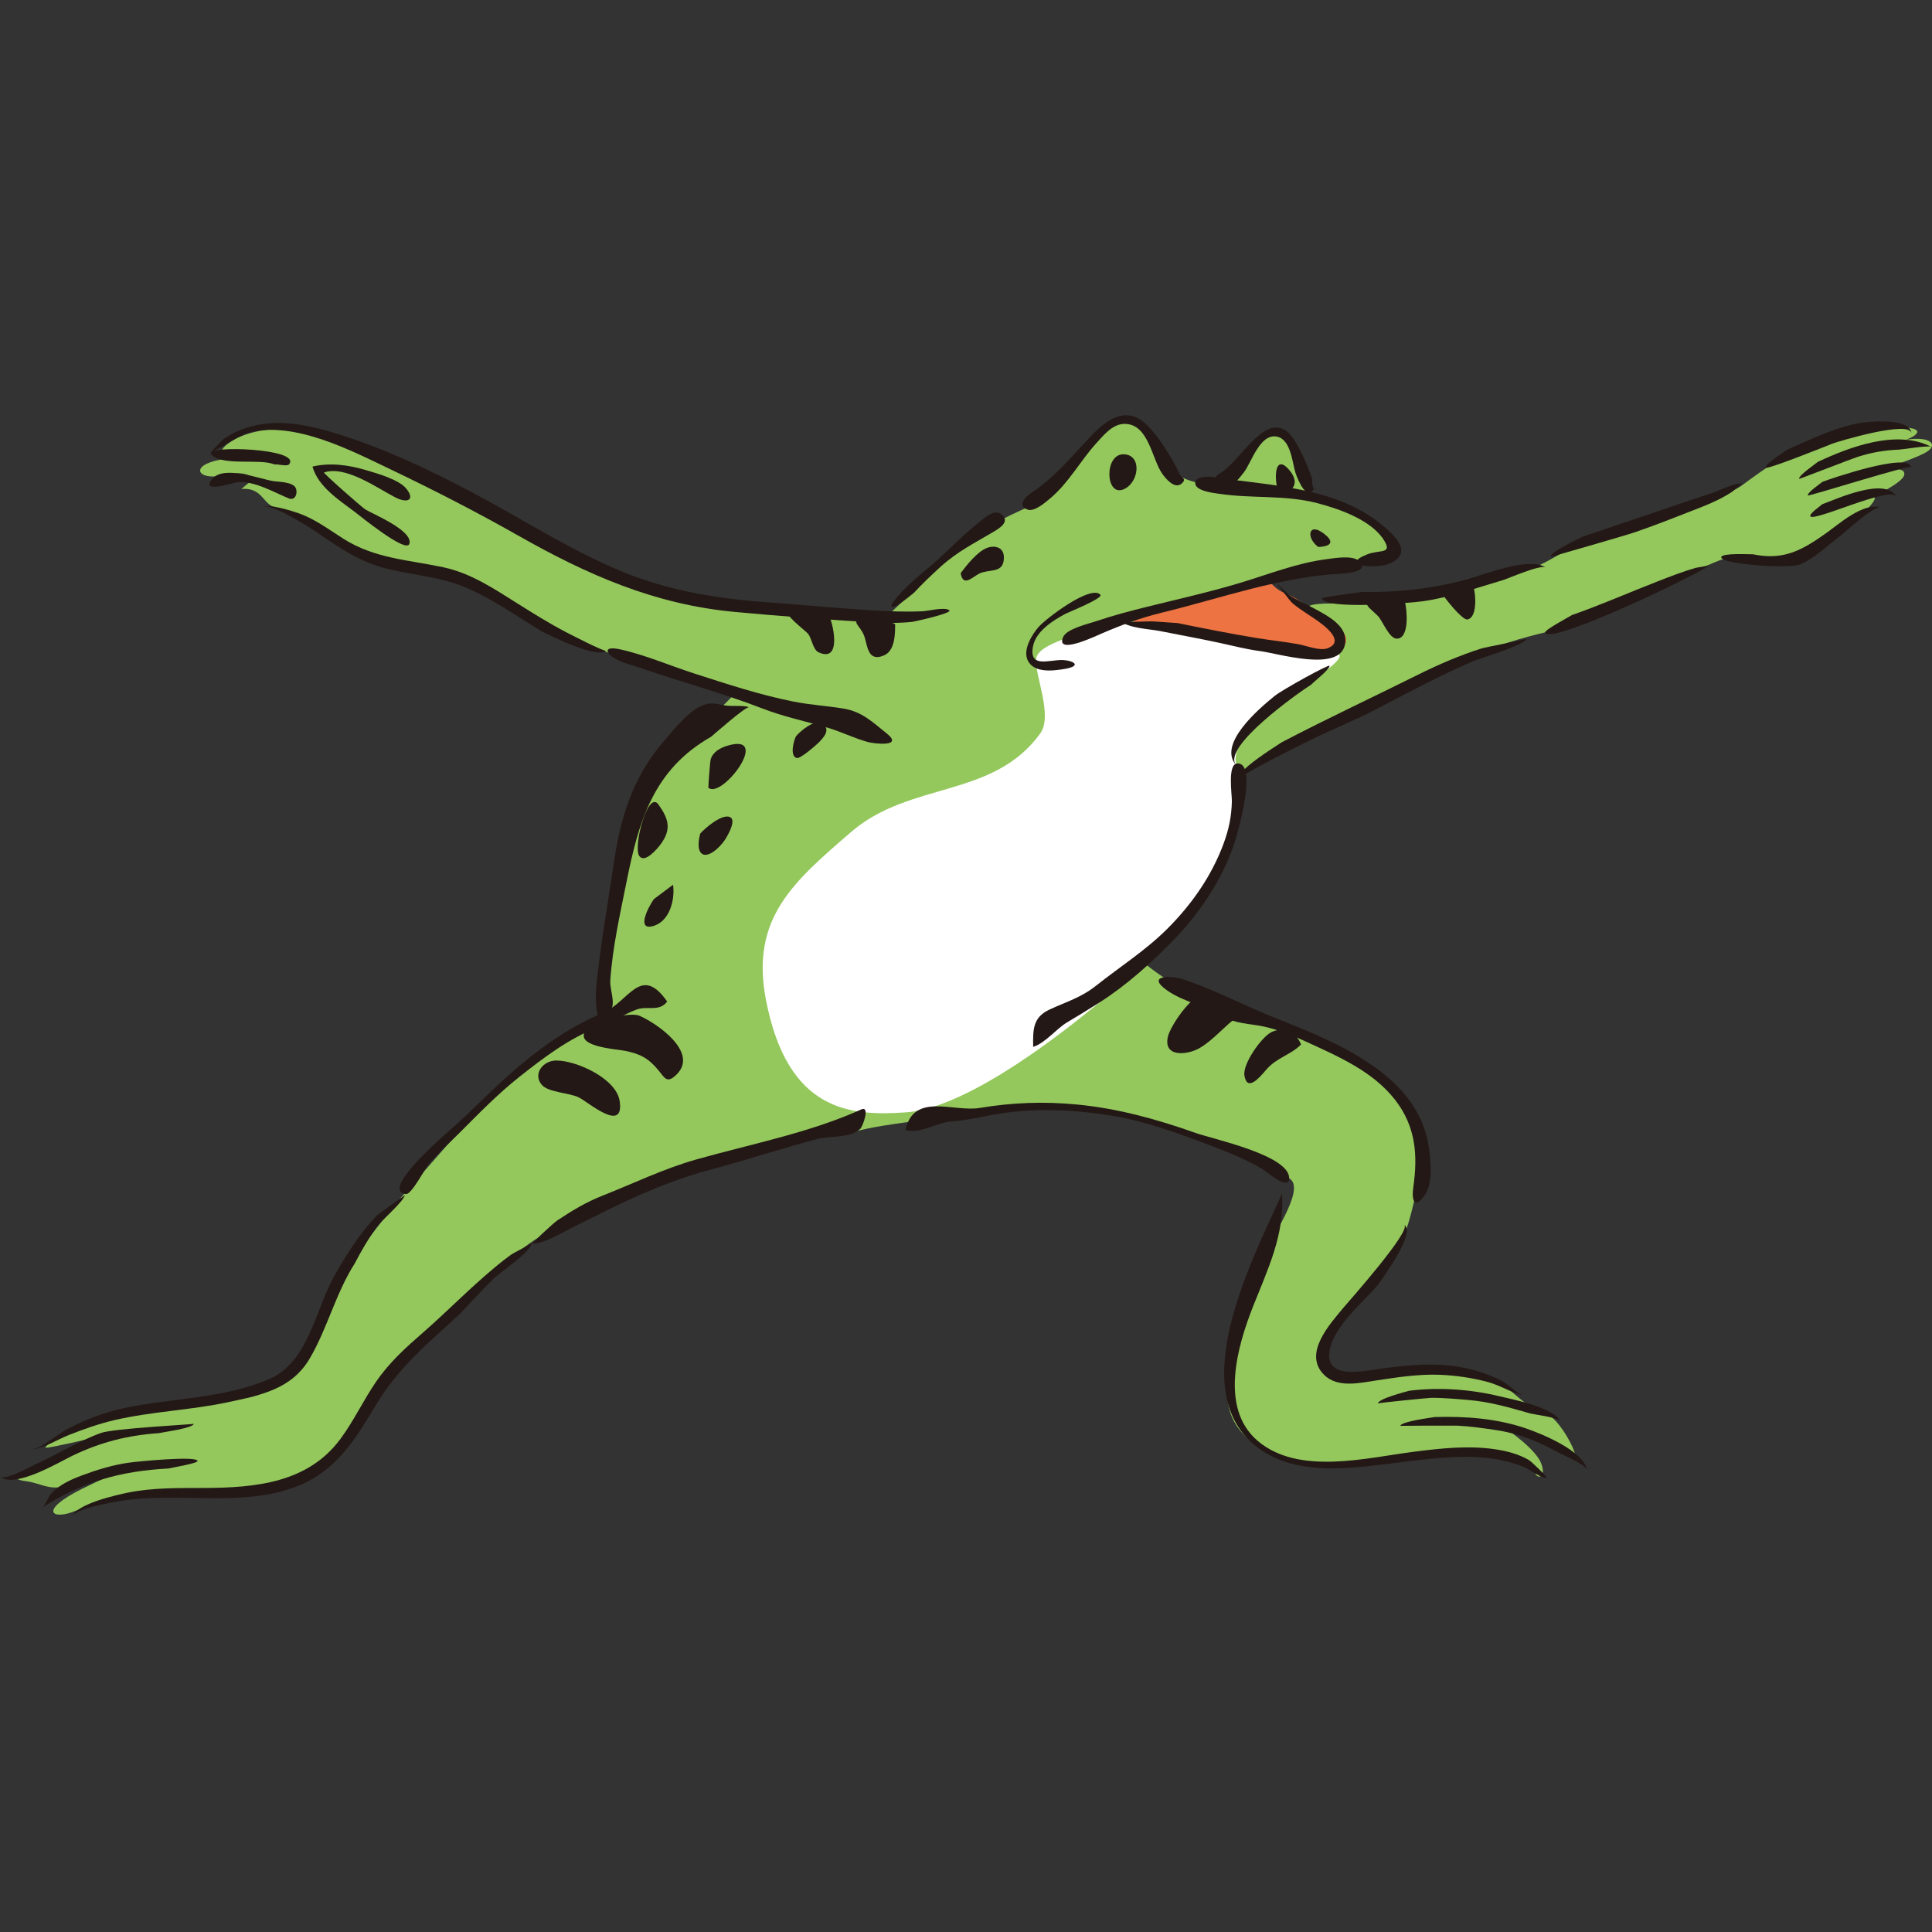 <?xml version="1.0" encoding="iso-8859-1"?>
<!-- Generator: Adobe Illustrator 21.1.0, SVG Export Plug-In . SVG Version: 6.00 Build 0)  -->
<svg version="1.1" id="_x31_2" xmlns="http://www.w3.org/2000/svg" xmlns:xlink="http://www.w3.org/1999/xlink" x="0px" y="0px"
	 viewBox="0 0 512 512" style="enable-background:new 0 0 512 512;" xml:space="preserve">
<rect x="0" y="0" width="512" height="512" fill="#333333" stroke="none"/>
<g>
	<path style="fill:#94C85C;" d="M275.129,133.251c6.273-3.659,8.887-9.41,13.592-14.637s6.273-6.273,9.932-6.796
		c3.659-0.523,5.228,2.614,7.841,8.364c2.614,5.75,9.279,7.618,13.592,8.364c4.313,0.746,4.182-0.523,7.841-3.659
		c3.659-3.137,5.228-8.887,9.41-9.932c4.182-1.046,3.659,0,6.273,5.228c2.614,5.228,4.182,11.501,4.182,11.501
		s11.501,4.182,16.205,7.319c4.705,3.137,8.887,7.841,4.705,8.887c-4.182,1.046-25.092,2.091-37.116,6.273
		c-12.023,4.182-30.843,7.841-31.365,9.41c-0.523,1.568,7.319,3.659,9.41,3.659s18.297,5.75,22.479,9.932
		c4.182,4.182,18.297-0.523,21.433-4.182c3.137-3.659,1.568-7.841-3.659-9.932c-5.228-2.091-4.182-3.137,3.659-3.137
		s44.434-5.75,51.753-8.887c7.319-3.137,11.501-6.796,15.683-7.841c4.182-1.046,34.632-10.028,40.775-14.637
		c6.143-4.61,12.023-8.364,13.592-8.887c1.568-0.523,17.774-5.75,26.138-6.273c8.364-0.523,7.841,1.568,3.659,3.137
		c6.796-1.046,8.887,1.568,4.705,3.659c-4.182,2.091-11.501,4.182-9.932,4.182c1.568,0,5.228-0.523,4.705,1.568
		c-0.523,2.091-8.364,5.75-8.364,5.75s3.137-0.523-5.228,6.796c-8.364,7.319-10.978,9.932-16.728,10.455
		c-5.75,0.523-14.271-0.753-16.205-1.046c-1.935-0.293-16.728,7.319-28.229,12.023c-11.501,4.705-18.819,7.319-18.819,7.319
		s-9.932,2.091-17.251,5.228c-7.319,3.137-29.274,14.114-38.161,18.819c-8.887,4.705-23.001,10.455-31.888,16.206
		c-8.887,5.75-35.025,30.843-29.797,38.161c5.228,7.319,15.683,15.16,20.91,16.728c5.228,1.568,31.888,12.546,44.957,18.819
		c13.069,6.273,19.865,17.251,16.728,29.797c-3.137,12.546-3.137,15.16-7.841,22.478c-4.705,7.319-14.637,16.206-17.251,21.956
		s0.284,8.411,6.796,9.41c6.512,0.999,17.251-4.182,28.229-2.091c10.978,2.091,14.115,6.273,16.206,7.841
		c2.091,1.568,4.705,4.182,6.796,4.182c2.091,0,5.75,5.228,7.319,8.887c1.568,3.659,0,1.568-6.273-1.046
		c-6.273-2.614-10.978-3.659-10.978-3.659s7.444,5.043,8.887,8.887c1.443,3.844-1.046,4.182-1.568,2.614
		c-0.523-1.568-6.273-6.796-14.637-5.75c-8.364,1.046-28.229,3.659-37.638,3.659c-9.41,0-28.229-3.137-29.274-17.774
		c-1.046-14.637,5.228-29.797,8.364-36.07c3.137-6.273,12.023-18.819,8.364-21.956c-3.659-3.137-33.456-15.16-41.298-16.728
		c-7.841-1.568-27.183-3.659-34.502-2.091c-7.319,1.568-29.797,3.659-38.161,5.75c-8.364,2.091-41.298,6.273-55.935,13.592
		c-14.637,7.319-27.706,13.069-32.934,17.251c-5.228,4.182-27.706,23.001-32.411,28.752c-4.705,5.75-9.41,12.023-14.114,20.91
		s-14.114,12.546-19.865,14.115c-5.75,1.568-26.961,1.557-33.979,2.614c-7.019,1.057-12.546,1.046-18.819,3.659
		c-6.273,2.614-9.932,0,1.568-5.75c11.501-5.75,14.115-5.75,14.115-5.75s-10.414,1.573-16.205,4.182
		c-5.792,2.609-8.364,0-12.546-0.523c-4.182-0.523-2.614-1.568,1.568-3.137c4.182-1.568,4.705-1.046,10.455-4.705
		c5.75-3.659,5.75-3.659,5.75-3.659s-10.978,2.614-12.546,2.614s10.455-7.841,16.206-8.364c5.75-0.523,32.411-3.659,38.684-5.228
		c6.273-1.568,12.023-8.364,12.023-8.364c6.273-7.841,8.364-19.342,13.592-26.661c5.228-7.319,12.023-16.206,17.774-22.479
		c5.75-6.273,21.433-25.092,28.229-30.32c6.796-5.228,20.91-12.546,20.91-12.546s5.228-51.753,8.364-56.98
		c3.136-5.228,26.661-28.752,26.661-28.752s-23.491-7.285-28.752-9.41c-5.261-2.125-16.728-4.705-22.478-8.364
		c-5.75-3.659-16.728-12.546-21.433-13.069c-4.705-0.523-18.819-3.137-28.229-6.796c-9.41-3.659-14.393-11.185-19.342-11.501
		c-5.036-0.321-4.182-5.75-10.455-5.228l3.137-2.614c0,0-1.046-2.614-7.841-1.046c-6.796,1.568-9.41-2.613-0.523-4.182
		c-2.568-3.682,8.983-10.459,24.047-7.319c14.155,2.95,35.547,13.592,43.389,19.342c7.841,5.75,30.843,15.16,40.252,19.342
		c9.41,4.182,38.161,7.841,48.094,9.41c9.932,1.568,17.774,2.091,19.342,1.568c1.568-0.523,15.683-15.16,21.956-20.388
		C262.06,138.479,275.129,133.251,275.129,133.251z"/>
	<path style="fill:#ED7342;" d="M341.65,157.698c1.942,0.777,5.096,3.259,10.324,6.396c5.228,3.137,6.796,6.796,1.568,8.887
		c-5.228,2.091-19.865-1.046-25.092-2.614c-5.228-1.568-18.819-3.659-24.57-4.705c-5.75-1.046-5.228-2.091,3.659-4.182
		c8.887-2.091,24.655-7.841,27.706-7.319C338.297,154.684,336.423,155.607,341.65,157.698z"/>
	<path style="fill:#FFFFFF;" d="M296.562,165.14c-9.41,2.614-21.433,5.228-21.956,9.41c-0.523,4.182,4.551,15.044,1.046,19.865
		c-12.546,17.251-34.502,12.546-50.185,26.138c-15.12,13.104-26.668,22.724-22.479,44.434c5.75,29.797,22.514,30.816,37.116,29.797
		c22.479-1.568,62.731-38.684,68.481-44.434c5.75-5.75,22.479-27.183,18.819-49.139c1.046-9.932,9.932-12.546,15.683-17.251
		c5.75-4.705,15.683-10.455,10.455-10.978c-5.228-0.523-15.16-1.568-25.092-2.614C318.518,169.322,296.562,165.14,296.562,165.14z"
		/>
	<g>
		<path style="fill:#231815;" d="M273.343,130.591c-1.841,1.212-3.757,3.479-1.034,4.452c1.887,0.674,4.868-2.023,6.087-3.045
			c4.822-4.045,7.89-9.856,12.091-14.487c1.965-2.166,4.415-5.266,7.697-5.178c6.272,0.169,7.031,9.286,9.85,13.255
			c0.886,1.247,3.305,4.187,5.125,2.554c1.455-1.305-0.062-1.435-0.552-2.51c-1.894-4.161-5.512-9.977-8.79-13.127
			c-5.353-5.144-10.598-1.29-14.799,3.159C284.099,120.873,279.402,126.638,273.343,130.591z"/>
		<path style="fill:#231815;" d="M323.399,125.363c-2.537,1.419-1.473,3.869,1,3.93c2.113,0.052,4.036-2.602,5.172-4.023
			c2.077-2.6,4.243-10.404,8.796-9.566c3.728,0.686,4.094,6.922,4.964,9.644c0.576,1.8,3.284,8.209,5.083,3.688
			c-0.616,1.549-0.816-2.574-0.565-1.818c-1.058-3.188-2.902-7.444-4.676-10.329C336.621,106.237,328.901,122.33,323.399,125.363z"
			/>
		<path style="fill:#231815;" d="M321.768,126.462c-1.144-0.175-5.021-0.403-5.029,1.545c-0.009,2.17,5.105,2.665,6.344,2.852
			c8.709,1.317,17.465,0.237,26.087,2.497c5.7,1.494,14.208,4.434,17.57,9.763c2.406,3.815-1.106,2.484-4.428,3.8
			c-7.639,3.025,2.312,3.978,5.872,2.458c6.609-2.822,1.34-7.6-2.221-10.494C353.814,129.011,336.579,128.708,321.768,126.462z"/>
		<path style="fill:#231815;" d="M355.688,152.023c2.159-0.131,7.491-0.844,4.313-3.464c-1.788-1.475-6.571-0.611-8.55-0.355
			c-7.7,0.995-15.076,3.923-22.472,6.161c-8.322,2.519-16.788,4.406-25.221,6.497c-4.458,1.105-8.905,2.282-13.256,3.76
			c-2.079,0.706-7.803,1.99-8.759,4.199c-2.082,4.814,8.33-0.117,10.123-0.894c5.332-2.311,10.433-4.207,16.083-5.58
			C323.655,158.531,339.42,152.79,355.688,152.023z"/>
		<path style="fill:#231815;" d="M249.171,150.282c4.626-4.214,9.152-6.371,14.263-9.431c1.692-1.013,4.269-2.684,1.951-4.563
			c-1.979-1.605-4.907,1.331-6.268,2.407c-4.389,3.468-8.223,7.645-12.482,11.274c-3.804,3.242-7.632,6.194-10.368,10.239
			c-0.63,2.556,6.08-3.266,5.964-3.141C244.441,154.684,246.768,152.475,249.171,150.282z"/>
		<path style="fill:#231815;" d="M200.05,159.355c10.191,0.721,20.371,1.721,30.564,2.369c4.603,0.293,9.222,0.463,13.833,0.272
			c1.403-0.058,5.982-1.224,7.13-0.266c0.927,0.774-9.481,3.042-9.831,3.077c-4.793,0.487-9.616,0.242-14.411-0.09
			c-10.869-0.753-21.786-1.538-32.633-2.552c-21.297-1.99-39.034-9.833-57.458-20.278c-11.175-6.335-22.47-12.115-34.043-17.648
			c-6.664-3.186-13.322-6.526-20.443-8.578c-4.87-1.404-10.014-2.245-15.068-1.406c-4.779,0.793-7.664,4.159-11.94,5.483
			c0.777-0.331,2.809-2.915,3.734-3.55c2.428-1.665,5.186-2.765,8.045-3.417c6.634-1.513,13.617-0.259,20.037,1.638
			c13.125,3.879,26.252,10.044,38.314,16.479c13.019,6.945,25.474,15.036,39.162,20.661
			C176.279,156.166,188.003,158.283,200.05,159.355z"/>
		<path style="fill:#231815;" d="M235.101,194.462c-3.835-3.07-6.641-5.887-11.618-6.696c-4.386-0.713-8.824-0.968-13.206-1.841
			c-8.929-1.778-17.501-4.618-26.151-7.394c-6.444-2.068-13.186-5-19.786-6.446c-5.117-1.121-3.694,1.587,0.123,3.17
			c1.712,0.71,3.603,1.179,5.355,1.786c10.668,3.696,21.585,6.591,32.091,10.668c5.735,2.226,11.489,3.409,17.388,5.137
			c3.607,1.057,7.041,2.785,10.635,3.785C231.726,197.131,239.439,197.986,235.101,194.462z"/>
		<path style="fill:#231815;" d="M143.537,167.332c-6.418-3.962-12.757-8.396-19.671-11.455c-6.896-3.051-14.215-3.381-21.439-5.179
			c-7.081-1.763-12.382-5.482-18.296-9.529c-1.429-0.978-12.982-8.523-14.777-6.67c1.269-1.31,8.463,1.047,9.826,1.53
			c4.339,1.537,7.984,4.312,11.831,6.749c8.266,5.237,17.134,5.574,26.409,7.541c7.352,1.559,13.405,5.644,19.674,9.582
			c4.236,2.661,8.486,5.324,12.927,7.635c0.923,0.48,10.184,5.277,10.59,4.889C158.232,174.701,146.027,168.477,143.537,167.332z"/>
		<path style="fill:#231815;" d="M76.492,132.069c1.766,0.704,2.402-1.332,1.951-2.587c-0.661-1.839-4.619-1.751-6.061-1.988
			c-3.623-0.597-12.893-4.188-16.021-0.695c-3.829,4.276,5.77,1.029,6.61,0.971C67.51,127.456,72.468,130.399,76.492,132.069z"/>
		<path style="fill:#231815;" d="M72.72,123.085c-3.87-1.679-14.233,0.601-16.786-2.785c-1.759-2.332,24.002-1.512,20.7,2.722
			C76.099,123.708,73.727,122.941,72.72,123.085z"/>
		<path style="fill:#231815;" d="M104.712,131.784c3.382,1.768,5.332,0.626,2.966-2.28c-2.001-2.457-7.817-4.061-10.648-4.905
			c-4.599-1.371-9.5-2.064-14.228-0.954c1.506,5.324,7.007,8.841,11.181,11.988c1.384,1.043,13.739,11.161,14.515,8.464
			c1.014-3.526-9.962-7.991-11.687-9.092c-0.952-0.608-11.28-9.684-10.94-9.797C91.661,123.286,99.956,129.362,104.712,131.784z"/>
		<path style="fill:#231815;" d="M188.435,195.258c0.677-0.548,9.259-8.153,10.12-7.842c-1.555-0.562-4.446-0.175-6.201-0.441
			c-2.311-0.35-3.785-1.018-6.109-0.072c-3.862,1.571-7.598,6.387-10.206,9.383c-8.319,9.561-11.611,20.317-13.403,32.647
			c-1.586,10.913-3.602,21.935-4.651,32.908c-0.122,1.28-0.561,11.539,3.321,8.355c1.845-1.514,0.269-3.688-1.781-3.722
			c0.072,0.484,0.558,1.938,0.72,2.234c3.874-1.007,1.293-5.823,1.492-8.863c0.57-8.695,2.579-17.559,4.287-26.083
			C169.275,217.535,173.178,203.931,188.435,195.258z"/>
		<path style="fill:#231815;" d="M176.807,265.409c-7.03-10.019-10.109,0.097-17.054,3.025c-8.039,3.39-14.738,7.925-21.653,13.648
			c-6.718,5.561-12.594,11.947-19.147,17.663c-1.682,1.468-18.352,15.95-11.374,16.703c1.462,0.158,5.043-6.766,6.097-7.999
			c2.495-2.918,5.337-5.465,8.045-8.176c5.175-5.18,10.242-10.41,16.002-14.96c6.318-4.991,13.184-10.234,20.772-13.06
			c3.577-1.332,6.81-3.432,10.218-4.718C171.479,266.492,174.769,268.225,176.807,265.409z"/>
		<path style="fill:#231815;" d="M228.19,294.032c2.484-1.144,0.503,4.396-0.18,5.08c-2.598,2.603-8.138,1.84-11.583,2.762
			c-9.386,2.512-18.64,5.552-28.027,8.06c-7.597,2.03-14.68,4.776-21.827,8.079c-4.972,2.298-9.848,4.791-14.756,7.22
			c-2.785,1.378-7.643,4.414-10.794,4.358c-0.219-0.004,5.63-5.485,6.699-6.193c3.877-2.567,7.579-4.814,11.947-6.536
			c8.304-3.275,16.224-7.152,24.865-9.596C198.864,303.211,214.612,300.184,228.19,294.032z"/>
		<path style="fill:#231815;" d="M122.009,348.062c-8.589,7.911-16.597,14.462-22.615,24.628
			c-5.114,8.639-10.203,16.743-19.741,20.818c-10.025,4.283-21.332,3.498-31.977,3.418c-5.296-0.04-10.612-0.005-15.853,0.853
			c-1.793,0.293-11.972,2.02-12.729,4.173c1.207-3.432,11.84-5.782,14.707-6.37c6.687-1.372,13.589-1.229,20.376-1.258
			c13.527-0.058,27.39-1.331,36.02-12.969c3.549-4.786,6.092-10.269,9.467-15.184c3.6-5.241,7.872-9.047,12.61-13.183
			c5.493-4.796,10.625-9.992,16.125-14.783c2.315-2.016,4.665-4.013,7.172-5.79c0.423-0.3,5.297-2.86,5.304-2.881
			c-0.512,2.531-8.375,7.588-10.303,9.533C127.658,342.006,124.847,345.048,122.009,348.062z"/>
		<path style="fill:#231815;" d="M44.625,389.171c-12.695,0.655-22.93,3.546-33.463,10.399c0.781-0.508,1.689-2.995,2.547-3.899
			c2.174-2.291,5.131-3.592,8.03-4.682c3.828-1.44,7.983-2.709,12.045-3.316c2.608-0.39,18.455-1.924,18.567-0.497
			C52.4,387.8,45.507,388.954,44.625,389.171z"/>
		<path style="fill:#231815;" d="M42.095,379.796c-8.316,0.585-15.403,2.384-22.926,5.993C15.809,387.401,3.95,394.592,0,391.322
			c1.357,1.124,8.309-2.778,9.516-3.324c5.786-2.618,11.287-6.094,17.266-8.256c3.28-1.186,24.547-2.288,24.58-2.405
			C51.034,378.503,43.465,379.489,42.095,379.796z"/>
		<path style="fill:#231815;" d="M94.034,334.788c-5.104,7.997-7.229,17.201-11.981,25.269c-4.783,8.123-13.031,9.704-21.683,11.553
			c-9.903,2.116-20.139,2.439-29.972,4.722c-4.141,0.961-8.118,2.373-12.07,3.926c-3.022,1.188-7.061,3.738-10.298,3.946
			c2.835-0.182,7.205-4.127,9.745-5.454c4.757-2.486,9.686-4.43,14.946-5.557c12.719-2.724,26.527-2.488,38.667-7.742
			c10.235-4.43,12.171-18.112,17.027-26.962c3.143-5.727,6.765-11.345,11.221-16.147c0.782-0.842,7.59-5.433,7.648-5.656
			c-0.165,1.606-6.39,6.933-7.5,8.515C97.647,328.25,95.744,331.482,94.034,334.788z"/>
		<path style="fill:#231815;" d="M239.968,299.5c2.119-10.104,12.718-4.731,19.666-5.886c8.585-1.427,16.92-1.762,25.768-0.909
			c10.959,1.055,21.194,3.906,31.542,7.567c4.7,1.663,25.126,5.954,24.701,12.153c-0.217,3.169-6.149-2.072-7.248-2.711
			c-4.501-2.614-9.363-4.547-14.221-6.378c-8.205-3.094-16.463-6.118-25.141-7.598c-9.179-1.565-19.257-2.077-28.524-0.852
			c-4.806,0.636-9.331,1.958-14.163,2.284C248.201,297.449,244.077,300.495,239.968,299.5z"/>
		<path style="fill:#231815;" d="M324.252,269.44c-4.673-2.934-10.555-3.825-15.025-7.021c-5.567-3.98,0.969-3.979,4.318-2.885
			c8.081,2.638,16.171,6.943,24.104,10.111c16.007,6.393,38.396,14.972,41.049,34.678c0.447,3.319,1.043,9.107-0.939,12.108
			c-2.911,4.407-3.724,1.679-3.22-1.799c1.233-8.512,0.649-16.141-4.826-23.161c-5.945-7.622-15.103-11.515-23.648-15.448
			c-3.682-1.695-7.175-3.095-11.141-3.978C331.68,271.324,327.118,271.272,324.252,269.44z"/>
		<path style="fill:#231815;" d="M339.761,316.303c0.675,11.01-3.776,20.01-7.667,29.868c-4.151,10.518-8.987,26.991,1.209,35.672
			c10.818,9.213,28.82,4.487,41.398,2.884c7.178-0.915,14.57-1.73,21.775-0.619c3.005,0.463,5.988,1.259,8.644,2.783
			c0.839,0.481,5.197,4.776,4.754,4.787c-1.55,0.036-4.356-2.176-5.768-2.781c-2.645-1.134-5.408-1.872-8.248-2.303
			c-7.381-1.12-14.917-0.244-22.277,0.611c-13.154,1.528-29.905,5.022-41.118-4.248
			C313.904,367.612,332.257,333.128,339.761,316.303z"/>
		<path style="fill:#231815;" d="M380.235,375.527c8.141-0.223,16.331,0.347,24.092,2.992c4.009,1.366,15.347,5.891,16.276,11.086
			c-0.261-1.46-6.489-4.035-7.623-4.67c-5.111-2.859-10.427-5.011-16.242-5.904c-3.488-0.535-7.087-1.047-10.616-1.219
			c-0.639-0.031-15.02,0.01-15.032,0.05C371.437,376.669,379.164,375.733,380.235,375.527z"/>
		<path style="fill:#231815;" d="M373.473,368.559c7.991-0.982,16.16-0.395,23.98,1.478c3.573,0.856,14.168,2.884,16.177,6.693
			c-0.581-1.102-7.06-1.851-8.214-2.181c-5.336-1.53-10.58-3.061-16.141-3.524c-3.325-0.277-6.74-0.618-10.081-0.578
			c-0.615,0.007-14.026,1.319-14.041,1.487C365.267,370.668,372.5,368.841,373.473,368.559z"/>
		<path style="fill:#231815;" d="M365.05,340.664c-4.055,4.619-11.623,10.926-12.704,17.241c-1.333,7.783,8.785,5.467,13.389,4.84
			c7.573-1.031,15.155-1.804,22.708-0.167c3.336,0.723,6.591,1.826,9.623,3.405c1.488,0.775,4.198,3.502,5.681,3.84
			c-3.164-0.721-6.296-2.745-9.538-3.598c-4.122-1.084-8.371-1.727-12.632-1.89c-5.679-0.217-11.225,0.657-16.818,1.497
			c-4.411,0.662-10.254,2.071-13.834-1.454c-5.737-5.649,1.455-13.425,5.19-17.925c1.126-1.357,18.203-20.518,15.998-21.896
			C375.355,326.595,366.364,338.82,365.05,340.664z"/>
		<path style="fill:#231815;" d="M273.802,277.436c-0.076-4.609-0.102-7.844,4.382-9.921c4.443-2.058,8.262-3.106,12.289-6.302
			c6.337-5.03,13.149-9.348,18.898-15.096c6.454-6.453,11.726-13.976,14.899-22.57c1.396-3.781,2.107-7.225,2.187-11.237
			c0.037-1.857-1.254-10.035,1.543-10.004c5.318,0.059,0.063,18.443-1.08,21.757c-3.22,9.338-9.211,18.2-16.079,25.216
			c-5.926,6.053-12.199,11.74-19.347,16.312c-2.85,1.823-5.721,3.565-8.623,5.295C279.829,272.697,277.096,276.369,273.802,277.436z
			"/>
		<path style="fill:#231815;" d="M312.093,165.125c6.918,1.402,13.84,2.792,20.807,3.935c3.709,0.608,7.457,0.995,11.155,1.657
			c2.023,0.362,5.676,1.84,7.713,1.099c4.055-1.476,0.845-4.66-1.475-6.458c-2.474-1.918-5.269-3.414-7.681-5.419
			c-1.001-0.832-4.018-5.198-4.313-5.255c0.433,0.083,2.835,2.663,3.353,3.014c2.069,1.402,4.49,2.368,6.672,3.578
			c3.444,1.91,9.077,4.635,8.111,9.524c-1.469,7.434-17.479,2.396-22.647,1.725c-3.565-0.464-7.005-1.379-10.515-2.14
			c-5.289-1.146-10.618-2.095-15.923-3.16c-2.627-0.527-8.113-0.71-10.278-2.58c0.45,0.388,7.254-0.054,8.689,0.041
			C307.871,164.827,309.982,164.973,312.093,165.125z"/>
		<path style="fill:#231815;" d="M347.508,181.421c-3.314,2.072-23.83,16.561-19.93,21.322c-4.996-5.54,6.114-15.003,10.221-18.312
			c2.138-1.723,14.545-8.545,14.541-7.983C352.332,177.475,348.246,180.597,347.508,181.421z"/>
		<path style="fill:#231815;" d="M360.91,156.878c9.361,0.163,18.489-0.848,27.535-3.243c4.02-1.064,17.031-6.316,21.139-3.219
			c-1.226-0.924-10.037,2.953-11.165,3.285c-6.981,2.056-14.106,4.609-21.333,5.636c-3.781,0.538-26.127,2.271-26.746-0.744
			C350.266,158.234,359.926,157.039,360.91,156.878z"/>
		<path style="fill:#231815;" d="M419.238,142.298c7.636-2.588,15.271-5.177,22.907-7.765c3.852-1.306,7.702-2.614,11.572-3.866
			c1.776-0.575,6.321-2.959,8.224-2.493c-0.438-0.107-2.558,1.924-2.918,2.16c-2.624,1.72-5.397,2.979-8.314,4.123
			c-5.704,2.236-11.511,4.542-17.299,6.547c-2.987,1.035-22.473,6.571-22.47,6.592C410.761,146.291,418.043,142.972,419.238,142.298
			z"/>
		<path style="fill:#231815;" d="M473.605,119.169c6.146-2.659,12.277-5.717,18.902-7.007c2.256-0.439,13.837-1.618,14.058,2.72
			c-0.187-3.683-19.559,2.121-21.073,2.729c-2.193,0.88-17.453,6.989-17.595,6.326C467.69,122.972,472.761,119.852,473.605,119.169z
			"/>
		<path style="fill:#231815;" d="M339.676,196.706c11.878-6.216,24.062-11.896,36.059-17.875c5.43-2.706,11.027-5.117,16.809-6.969
			c1.192-0.382,11.983-2.361,12.08-2.628c-0.648,1.782-12.309,5.169-14.03,5.908c-8.997,3.863-17.505,8.428-26.172,12.957
			c-5.052,2.639-10.302,4.73-15.435,7.192c-1.527,0.732-21.171,10.339-20.832,11.424
			C327.397,204.286,337.799,197.997,339.676,196.706z"/>
		<path style="fill:#231815;" d="M416.582,162.995c7.613-2.659,15.004-5.925,22.515-8.85c3.354-1.306,6.731-2.633,10.191-3.636
			c0.633-0.183,3.541-0.499,3.789-0.802c-1.439,1.763-42.229,21.395-43.603,17.947C409.207,166.982,415.653,163.589,416.582,162.995
			z"/>
		<path style="fill:#231815;" d="M464.559,146.891c8.09,1.675,12.899-1.008,19.381-5.597c3.206-2.269,9.933-8.306,14.419-6.781
			c-1.758-0.61-9.332,6.501-10.708,7.528c-3.336,2.49-6.7,5.854-10.543,7.513c-2.998,1.294-21.602-0.051-20.949-1.959
			C456.531,146.511,463.632,146.912,464.559,146.891z"/>
		<path style="fill:#231815;" d="M482.944,133.611c3.778-1.35,16.57-7.312,19.608-2.024c-1.654-2.878-22.161,6.907-22.801,5.201
			C479.498,136.113,482.437,134.069,482.944,133.611z"/>
		<path style="fill:#231815;" d="M482.996,127.674c2-0.765,22.804-7.93,23.452-3.873c-0.123-0.771-27.229,7.816-27.343,7.503
			C478.849,130.597,482.339,128.208,482.996,127.674z"/>
		<path style="fill:#231815;" d="M481.754,122.392c8.397-3.922,20.848-8.686,30.011-3.993c-0.815-0.418-7.514,0.717-8.498,0.755
			c-3.823,0.148-7.203,0.736-10.858,1.885c-1.79,0.563-15.594,5.962-15.62,5.868C476.552,126.04,481.017,123.021,481.754,122.392z"
			/>
		<path style="fill:#231815;" d="M297.692,129.704c-4.783,1.913-5.082-9.313,0-9.313
			C302.772,120.391,301.925,128.012,297.692,129.704z"/>
		<path style="fill:#231815;" d="M339.179,131.398c-1.694-3.386-1.694-11.854,2.541-6.774
			C345.953,129.704,339.179,131.398,339.179,131.398z"/>
		<path style="fill:#231815;" d="M349.339,144.946c-3.386-2.541-2.539-6.774,1.694-3.388
			C355.266,144.946,349.339,144.946,349.339,144.946z"/>
		<path style="fill:#231815;" d="M282.523,177.209c4.305-0.859,1.713-2.172-0.783-2.291c-3.623-0.172-9.175,2.361-7.968-3.69
			c0.798-3.999,5.31-6.811,8.569-8.559c0.725-0.389,10.12-4.142,9.272-5.06c-2.548-2.759-14.481,6.359-16.394,8.563
			c-1.74,2.004-4.131,5.891-2.928,8.688C273.88,178.554,279.341,177.771,282.523,177.209z"/>
		<path style="fill:#231815;" d="M237.225,165.438c0,2.545-0.042,6.966-2.894,8.224c-4.371,1.927-4.417-2.531-5.252-4.962
			c-1.059-3.086-4.052-4.002-0.417-5.181C231.527,162.589,234.81,164.022,237.225,165.438z"/>
		<path style="fill:#231815;" d="M219.387,162.508c1.438,2.264,3.881,13.339-2.486,10.345c-1.439-0.677-1.761-3.588-2.707-4.838
			c-0.741-0.979-6.875-5.254-5.59-6.735C209.424,160.334,217.854,162.346,219.387,162.508z"/>
		<path style="fill:#231815;" d="M372.314,159.508c0.51,1.701,1.357,9.682-2.118,9.74c-2.046,0.035-3.801-4.728-5.007-5.977
			c-2.063-2.136-5.102-3.692-0.656-4.696C366.729,158.08,370.142,159.087,372.314,159.508z"/>
		<path style="fill:#231815;" d="M390.523,155.697c0.579,1.74,1.026,8.12-1.695,8.469c-1.348,0.173-6.268-6-6.638-6.898
			C382.076,156.991,389.736,155.798,390.523,155.697z"/>
		<path style="fill:#231815;" d="M328.272,269.189c-3.588,2.512-6.625,6.393-10.366,8.561c-3.239,1.876-9.732,2.556-8.388-3.056
			c0.683-2.852,6.056-10.767,9.119-11.015C321.696,263.431,325.911,267.496,328.272,269.189z"/>
		<path style="fill:#231815;" d="M344.788,276.811c-2.841,2.84-6.52,3.452-9.316,6.776c-1.867,2.218-4.997,5.755-5.691,1.419
			c-0.494-3.082,4.573-10.242,7.171-11.487C340.255,271.934,343.499,273.47,344.788,276.811z"/>
		<path style="fill:#231815;" d="M169.469,269.189c4.534,1.943,15.829,9.685,9.833,15.567c-2.558,2.509-3.092,0.967-4.817-1.126
			c-2.607-3.163-4.783-4.336-8.854-5.152c-2.599-0.521-14.344-1.109-9.975-5.969C157.528,270.426,166.918,268.096,169.469,269.189z"
			/>
		<path style="fill:#231815;" d="M147.447,281.046c5.343,0,15.868,4.781,16.765,10.71c1.313,8.68-8.142,0.465-10.716-0.879
			c-2.47-1.29-8.094-1.327-9.875-3.343C141.102,284.68,143.838,281.046,147.447,281.046z"/>
		<path style="fill:#231815;" d="M192.759,197.621c11.922-3.575-1.425,14.242-5.039,11.139c-0.041-0.035,0.427-6.882,0.621-7.532
			C188.936,199.247,190.87,198.203,192.759,197.621z"/>
		<path style="fill:#231815;" d="M174.551,213.29c2.669,3.738,3.447,6.516,0.516,10.461c-1.093,1.471-4.268,5.097-5.656,3.084
			C167.706,224.364,171.738,209.018,174.551,213.29z"/>
		<path style="fill:#231815;" d="M173.28,238.275c-1.625,2.322-4.526,8.185-0.423,7.199c4.667-1.122,6.073-7.175,5.504-11.011
			C176.667,235.734,174.973,237.005,173.28,238.275z"/>
		<path style="fill:#231815;" d="M185.561,220.912c1.109-1.294,6.047-5.64,8.088-4.255c1.534,1.041-1.246,5.663-2.078,6.665
			C187.309,228.454,183.903,227.289,185.561,220.912z"/>
		<path style="fill:#231815;" d="M210.969,195.08c-0.622,1.12-1.758,5.326,0.191,5.808c0.979,0.242,5.32-3.605,5.863-4.161
			c1.294-1.326,3.169-3.365,0.98-4.933C216.021,190.375,212.184,193.676,210.969,195.08z"/>
		<path style="fill:#231815;" d="M254.588,151.885c1.556-2.074,4.469-5.776,7.025-6.701c2.234-0.809,4.908-0.085,4.361,3.467
			c-0.502,3.259-3.922,2.147-6.436,3.347C257.816,152.819,255.208,155.779,254.588,151.885z"/>
	</g>
</g>
</svg>
